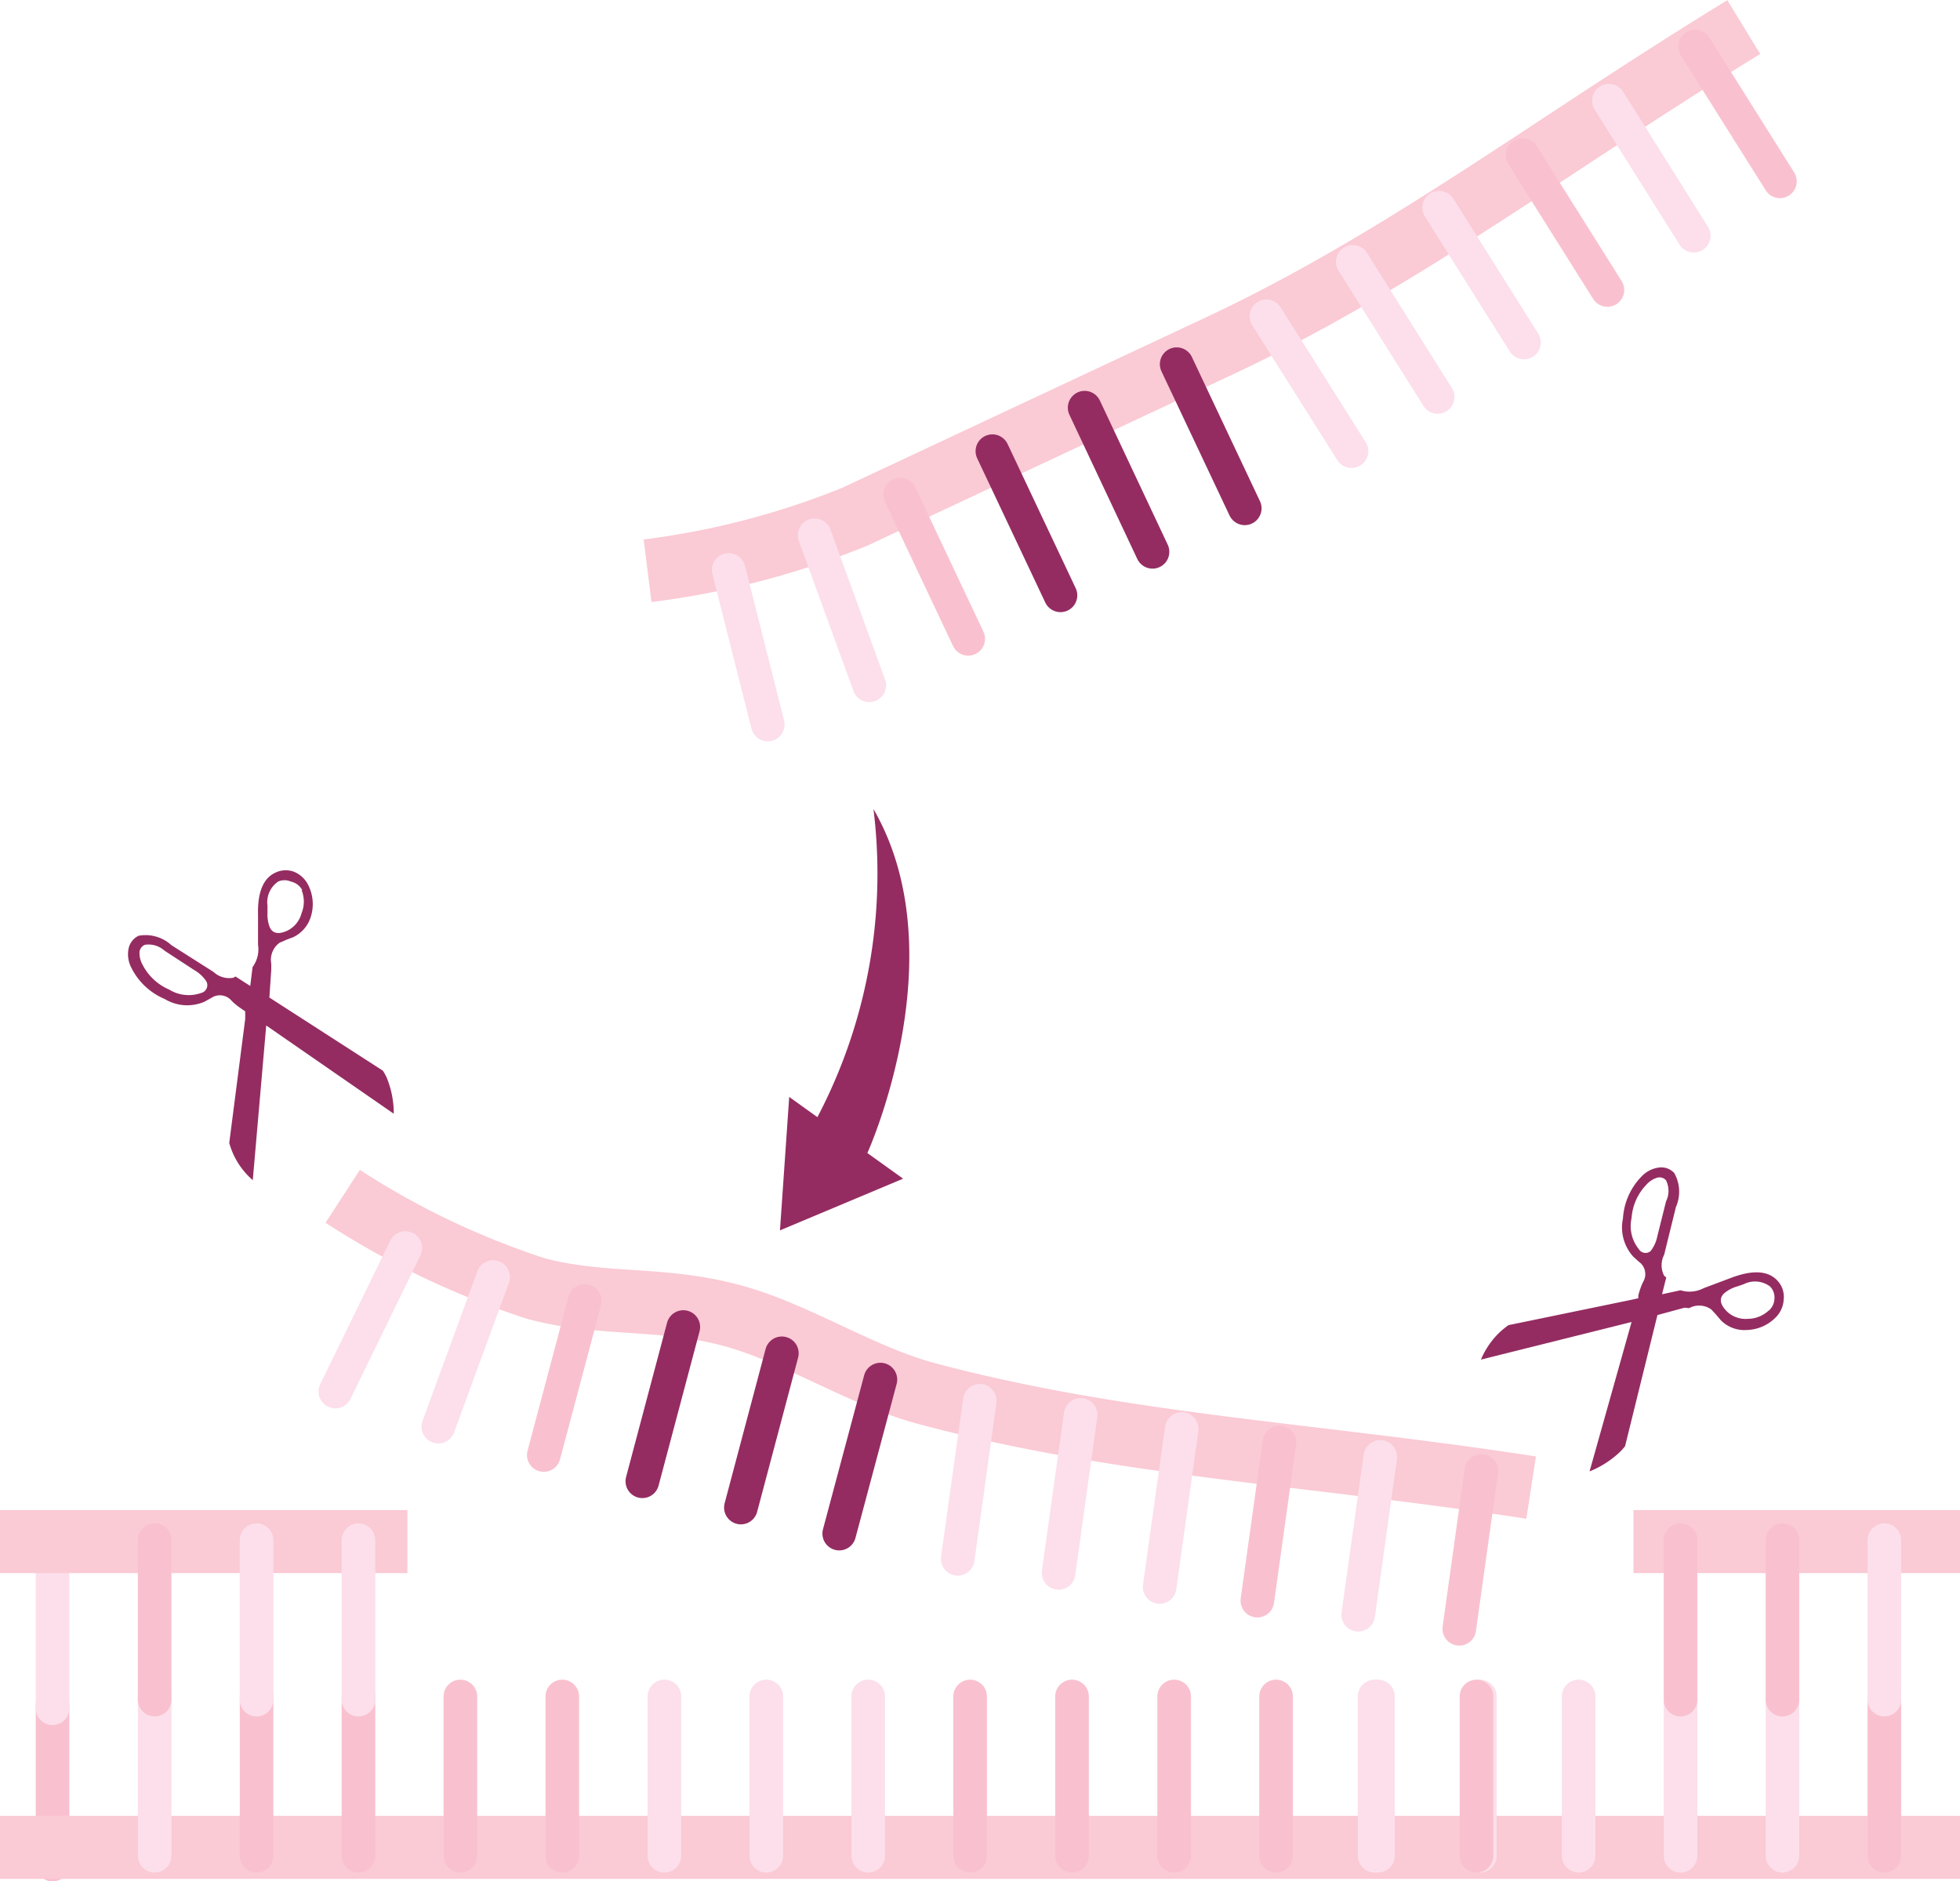 <svg id="Text" xmlns="http://www.w3.org/2000/svg" viewBox="0 0 93.28 89.53"><defs><style>.cls-1,.cls-2,.cls-4{fill:#e5ddd5;stroke-linecap:round;stroke-linejoin:round;stroke-width:1.6px;}.cls-1{stroke:#f9c1cf;}.cls-2{stroke:#fcdfeb;}.cls-3{fill:none;stroke:#facad5;stroke-miterlimit:3.86;stroke-width:3px;}.cls-4{stroke:#942c61;}.cls-5{fill:#942c61;}</style></defs><title>tech2017_2</title><line class="cls-1" x1="2.5" y1="88.73" x2="2.5" y2="81.14"/><line class="cls-2" x1="2.5" y1="81.29" x2="2.5" y2="73.7"/><path class="cls-3" d="M261.35,279.11h15.55" transform="translate(-183.61 -205.75)"/><path class="cls-3" d="M199.92,262.68a39,39,0,0,0,9.2,4.39c3.21,0.85,5.92.37,9.31,1.28,3.07,0.82,6.16,2.89,9.33,3.73,9.3,2.47,18.14,2.83,28.72,4.46" transform="translate(-183.61 -205.75)"/><path class="cls-3" d="M183.61,279.11H203" transform="translate(-183.61 -205.75)"/><line class="cls-3" x1="93.28" y1="87.91" y2="87.91"/><line class="cls-1" x1="26.76" y1="88.31" x2="26.76" y2="80.73"/><line class="cls-2" x1="20.86" y1="67.89" x2="23.47" y2="60.77"/><line class="cls-2" x1="31.62" y1="80.73" x2="31.62" y2="88.31"/><line class="cls-1" x1="27.83" y1="61.91" x2="25.88" y2="69.24"/><line class="cls-2" x1="36.47" y1="88.31" x2="36.47" y2="80.73"/><line class="cls-4" x1="30.57" y1="70.49" x2="32.52" y2="63.15"/><line class="cls-2" x1="41.32" y1="88.31" x2="41.32" y2="80.73"/><line class="cls-4" x1="35.26" y1="71.74" x2="37.21" y2="64.4"/><line class="cls-1" x1="46.17" y1="88.31" x2="46.17" y2="80.73"/><line class="cls-4" x1="39.94" y1="72.98" x2="41.9" y2="65.65"/><line class="cls-1" x1="51.02" y1="88.31" x2="51.02" y2="80.73"/><line class="cls-2" x1="45.58" y1="74.18" x2="46.63" y2="66.66"/><line class="cls-1" x1="55.88" y1="88.31" x2="55.88" y2="80.73"/><line class="cls-2" x1="50.38" y1="74.85" x2="51.43" y2="67.33"/><line class="cls-1" x1="60.73" y1="88.31" x2="60.73" y2="80.73"/><line class="cls-2" x1="55.19" y1="75.52" x2="56.24" y2="68"/><line class="cls-2" x1="65.58" y1="88.31" x2="65.58" y2="80.73"/><line class="cls-2" x1="70.43" y1="80.73" x2="70.43" y2="88.31"/><line class="cls-2" x1="7.36" y1="88.31" x2="7.36" y2="80.73"/><line class="cls-1" x1="7.36" y1="80.88" x2="7.36" y2="73.29"/><line class="cls-1" x1="12.21" y1="88.31" x2="12.21" y2="80.73"/><line class="cls-2" x1="12.21" y1="80.88" x2="12.21" y2="73.29"/><line class="cls-1" x1="17.06" y1="88.31" x2="17.06" y2="80.73"/><line class="cls-2" x1="17.06" y1="80.88" x2="17.06" y2="73.29"/><line class="cls-1" x1="21.91" y1="88.31" x2="21.91" y2="80.73"/><line class="cls-2" x1="15.96" y1="66.22" x2="19.29" y2="59.39"/><line class="cls-2" x1="65.42" y1="88.31" x2="65.42" y2="80.73"/><line class="cls-1" x1="59.84" y1="76.17" x2="60.89" y2="68.65"/><line class="cls-1" x1="70.27" y1="88.31" x2="70.27" y2="80.73"/><line class="cls-2" x1="64.64" y1="76.84" x2="65.69" y2="69.33"/><line class="cls-2" x1="75.13" y1="88.31" x2="75.13" y2="80.73"/><line class="cls-1" x1="69.45" y1="77.51" x2="70.5" y2="70"/><line class="cls-2" x1="79.98" y1="88.31" x2="79.98" y2="80.73"/><line class="cls-1" x1="79.98" y1="80.88" x2="79.98" y2="73.29"/><line class="cls-2" x1="84.83" y1="88.31" x2="84.83" y2="80.73"/><line class="cls-1" x1="84.83" y1="80.88" x2="84.83" y2="73.29"/><line class="cls-1" x1="89.68" y1="88.31" x2="89.68" y2="80.73"/><line class="cls-2" x1="89.68" y1="80.88" x2="89.68" y2="73.29"/><path class="cls-5" d="M196.71,247.28q-0.86.4-.82,2l0,1.42a1.43,1.43,0,0,1-.26,1.07l-0.11.9-0.7-.45-0.11.06a1.1,1.1,0,0,1-.94-0.28l-2-1.27a1.82,1.82,0,0,0-1.56-.45,0.86,0.86,0,0,0-.48.61,1.38,1.38,0,0,0,.13.91,3.12,3.12,0,0,0,1.59,1.49,2.07,2.07,0,0,0,1.89.13l0.27-.15,0.14-.08,0,0a0.73,0.73,0,0,1,.88.18l0.1,0.1a3.9,3.9,0,0,0,.44.33l0.11,0.08,0,0.36-0.76,5.9a3.62,3.62,0,0,0,1.12,1.77l0.64-7.36,6.07,4.2A4.46,4.46,0,0,0,202,257a2.26,2.26,0,0,0-.17-0.3l-5.4-3.48,0.09-1.33c0-.09,0-0.18,0-0.28a1,1,0,0,1,.4-1l0.19-.08,0.13-.06,0.32-.12a1.59,1.59,0,0,0,.85-1,2,2,0,0,0-.11-1.44,1.31,1.31,0,0,0-.71-0.68A1.13,1.13,0,0,0,196.71,247.28ZM193.19,253a1.77,1.77,0,0,1-1.53-.16,2.56,2.56,0,0,1-1.27-1.19,1.13,1.13,0,0,1-.14-0.6,0.41,0.41,0,0,1,.26-0.34,1.13,1.13,0,0,1,.93.28l1.41,0.92a1.71,1.71,0,0,1,.58.54A0.38,0.38,0,0,1,193.19,253Zm4.77-4.9a1.46,1.46,0,0,1,0,1.11,1.28,1.28,0,0,1-.66.82c-0.42.2-.71,0.15-0.85-0.15a1.67,1.67,0,0,1-.11-0.69v-0.34a1.19,1.19,0,0,1,.51-1.15,0.75,0.75,0,0,1,.6,0A0.81,0.81,0,0,1,198,248.12Z" transform="translate(-183.61 -205.75)"/><path class="cls-5" d="M268.18,266.67q-0.66-.68-2.16-0.12l-1.33.5a1.44,1.44,0,0,1-1.1.1l-0.88.19,0.2-.8-0.1-.08a1.09,1.09,0,0,1,0-1l0.56-2.27a1.81,1.81,0,0,0-.08-1.62,0.84,0.84,0,0,0-.73-0.26,1.37,1.37,0,0,0-.82.42,3.12,3.12,0,0,0-.89,2,2.07,2.07,0,0,0,.49,1.82l0.23,0.21,0.12,0.1,0,0a0.72,0.72,0,0,1,.12.89l-0.06.13a3.79,3.79,0,0,0-.17.52l0,0.13-0.36.08-5.82,1.2a4.15,4.15,0,0,0-.47.39,3.87,3.87,0,0,0-.84,1.25l7.17-1.79-2,7.11a4.56,4.56,0,0,0,1.46-.94,2.65,2.65,0,0,0,.23-0.26l1.54-6.24,1.29-.35L264,268a1,1,0,0,1,1.05.06l0.14,0.15,0.1,0.11,0.22,0.26a1.58,1.58,0,0,0,1.25.46,2,2,0,0,0,1.33-.57,1.3,1.3,0,0,0,.41-0.89A1.12,1.12,0,0,0,268.18,266.67Zm-6.57-1.47a1.75,1.75,0,0,1-.35-1.49,2.54,2.54,0,0,1,.71-1.59,1.12,1.12,0,0,1,.52-0.33,0.41,0.41,0,0,1,.41.13,1.13,1.13,0,0,1,0,1l-0.41,1.64a1.72,1.72,0,0,1-.32.72A0.37,0.37,0,0,1,261.61,265.2Zm6.18,2.91a1.47,1.47,0,0,1-1,.4,1.28,1.28,0,0,1-1-.36q-0.49-.5-0.13-0.85a1.68,1.68,0,0,1,.62-0.33l0.32-.11a1.19,1.19,0,0,1,1.25.11,0.74,0.74,0,0,1,.21.56A0.8,0.8,0,0,1,267.79,268.12Z" transform="translate(-183.61 -205.75)"/><path class="cls-3" d="M214.43,232.91a39.07,39.07,0,0,0,9.86-2.57l17.48-8.19c8.71-4.11,15.69-9.53,24.83-15.11" transform="translate(-183.61 -205.75)"/><line class="cls-2" x1="41.37" y1="32.61" x2="38.77" y2="25.47"/><line class="cls-1" x1="42.84" y1="23.54" x2="46.08" y2="30.4"/><line class="cls-4" x1="50.47" y1="28.33" x2="47.23" y2="21.47"/><line class="cls-4" x1="54.85" y1="26.26" x2="51.62" y2="19.4"/><line class="cls-4" x1="59.24" y1="24.19" x2="56" y2="17.33"/><line class="cls-2" x1="64.32" y1="21.47" x2="60.27" y2="15.05"/><line class="cls-2" x1="68.42" y1="18.89" x2="64.38" y2="12.46"/><line class="cls-2" x1="72.53" y1="16.3" x2="68.49" y2="9.88"/><line class="cls-2" x1="36.54" y1="34.48" x2="34.68" y2="27.12"/><line class="cls-1" x1="76.5" y1="13.8" x2="72.46" y2="7.38"/><line class="cls-2" x1="80.61" y1="11.22" x2="76.57" y2="4.79"/><line class="cls-1" x1="84.71" y1="8.63" x2="80.67" y2="2.21"/><polygon class="cls-5" points="37.56 52.2 37.12 58.55 42.98 56.09 37.56 52.2"/><path class="cls-5" d="M225.18,244.25c4,6.92-.29,16.37-0.29,16.37l-2.63-1.24A24.94,24.94,0,0,0,225.18,244.25Z" transform="translate(-183.61 -205.75)"/></svg>